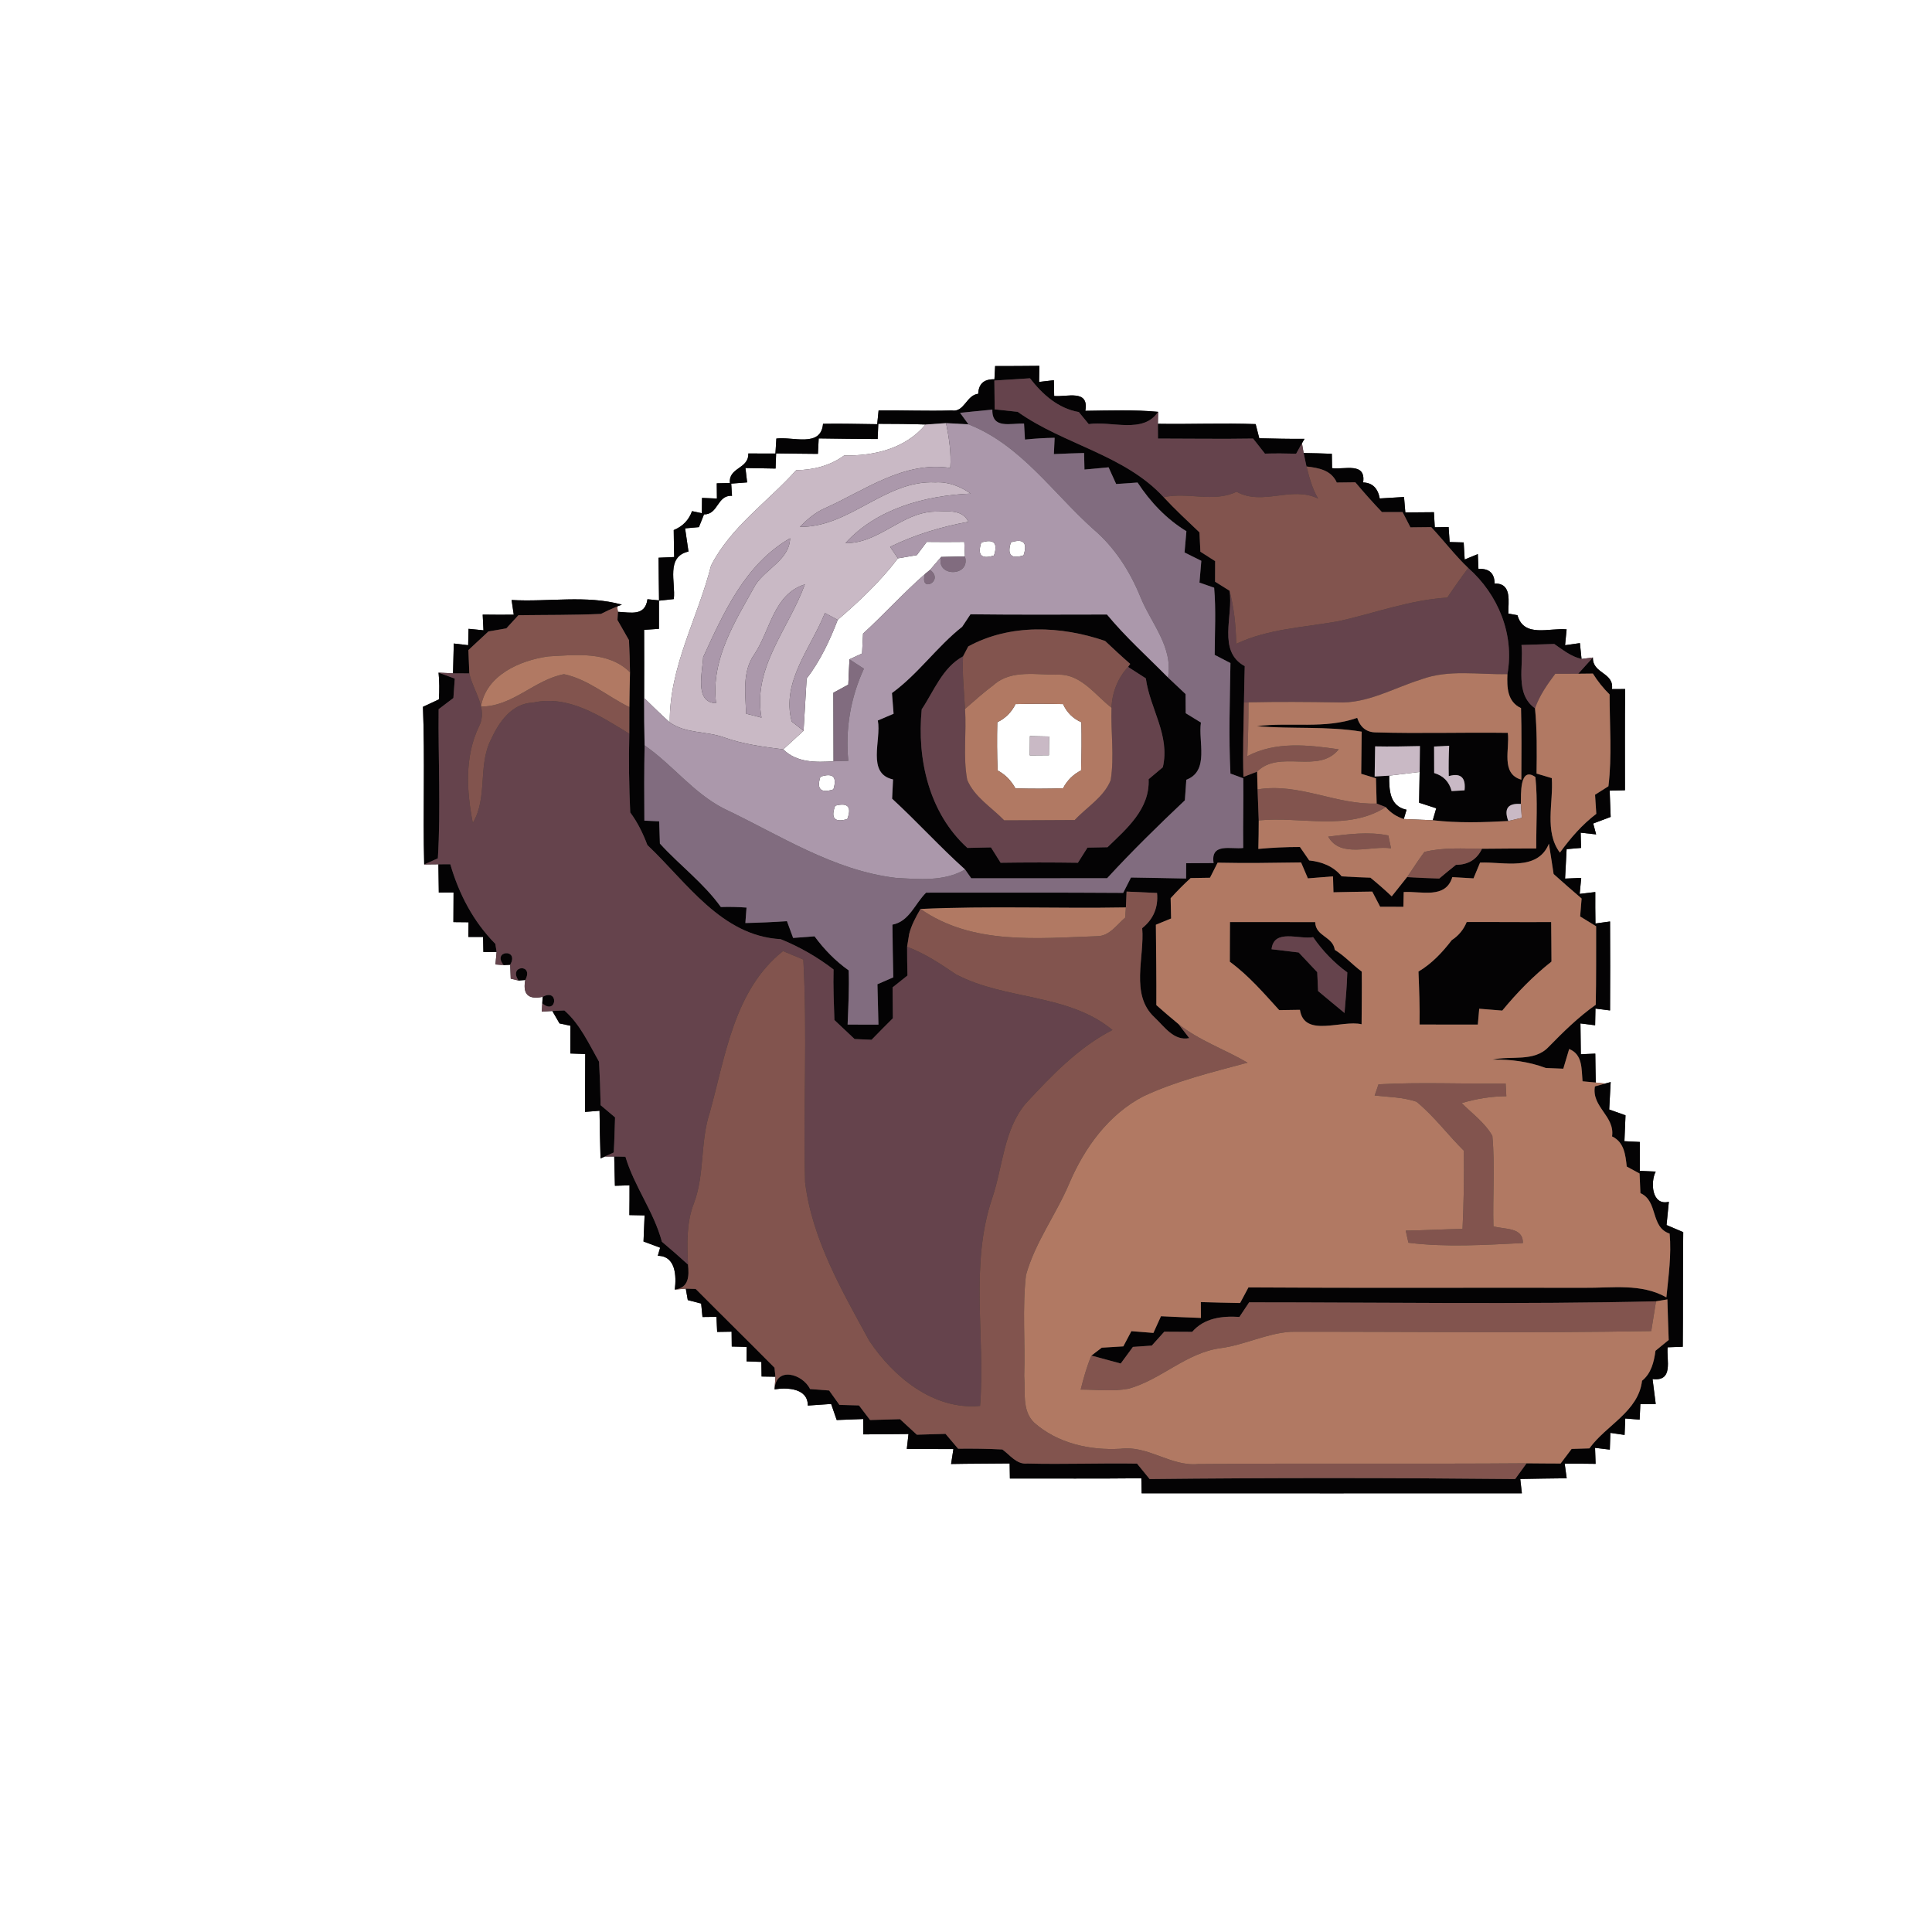 <?xml version="1.0" encoding="UTF-8" ?>
<!DOCTYPE svg PUBLIC "-//W3C//DTD SVG 1.1//EN" "http://www.w3.org/Graphics/SVG/1.1/DTD/svg11.dtd">
<svg width="250pt" height="250pt" viewBox="0 0 250 250" version="1.1" xmlns="http://www.w3.org/2000/svg">
<rect x="0" y="0" width="250" height="250" fill="#333333" stroke="none"/>
<g id="#ffffffff">
<path fill="#ffffff" opacity="1.00" d=" M 0.00 0.00 L 250.00 0.00 L 250.00 250.00 L 0.00 250.00 L 0.00 0.00 M 128.77 47.37 C 128.75 47.79 128.70 48.65 128.68 49.08 C 127.33 49.04 126.63 49.67 126.58 50.96 C 125.05 51.11 124.79 53.40 123.15 53.11 C 120.00 53.21 116.84 53.07 113.69 53.11 C 113.64 53.55 113.55 54.45 113.51 54.89 C 111.17 54.87 108.83 54.79 106.50 54.84 C 106.24 57.97 102.55 56.46 100.46 56.75 C 100.43 57.24 100.37 58.20 100.34 58.69 C 99.17 58.68 98.00 58.68 96.83 58.68 C 96.91 60.70 94.25 60.45 94.45 62.50 C 94.03 62.51 93.18 62.53 92.75 62.54 C 92.76 63.03 92.76 64.01 92.77 64.51 C 92.28 64.49 91.32 64.45 90.84 64.43 C 90.83 64.92 90.83 65.92 90.82 66.41 L 89.55 66.14 C 89.14 67.29 88.35 68.11 87.18 68.59 C 87.19 69.75 87.21 70.92 87.24 72.08 C 86.73 72.10 85.72 72.14 85.22 72.17 C 85.24 74.01 85.25 75.85 85.28 77.69 C 84.91 77.66 84.16 77.58 83.78 77.54 C 83.48 79.78 81.59 79.24 79.96 79.17 L 79.85 78.48 L 80.47 78.24 C 75.84 76.96 70.95 77.92 66.20 77.64 C 66.27 78.12 66.41 79.07 66.48 79.54 C 65.14 79.55 63.80 79.55 62.46 79.53 C 62.49 80.04 62.54 81.05 62.56 81.56 C 62.08 81.51 61.11 81.42 60.63 81.37 C 60.62 81.90 60.59 82.96 60.58 83.49 C 60.11 83.44 59.18 83.33 58.72 83.27 C 58.69 84.56 58.65 85.84 58.62 87.13 L 56.75 87.04 C 56.86 88.19 56.87 89.34 56.79 90.50 C 56.27 90.74 55.24 91.22 54.73 91.46 C 55.00 98.26 54.72 105.06 54.89 111.86 C 55.35 111.85 56.27 111.84 56.73 111.84 C 56.75 113.06 56.76 114.28 56.78 115.50 C 57.26 115.50 58.21 115.50 58.69 115.49 C 58.69 116.76 58.68 118.04 58.67 119.32 C 59.16 119.32 60.14 119.33 60.63 119.34 C 60.62 119.82 60.61 120.77 60.61 121.24 C 61.08 121.24 62.03 121.24 62.51 121.24 C 62.52 121.73 62.54 122.70 62.55 123.19 L 64.26 123.18 C 64.22 123.59 64.15 124.40 64.11 124.80 L 65.17 124.88 L 66.02 124.84 C 66.04 125.29 66.07 126.19 66.09 126.64 L 67.10 126.88 L 67.97 126.81 C 67.62 128.66 68.37 129.38 70.22 128.99 L 70.17 129.83 L 70.11 130.91 C 70.45 130.89 71.13 130.84 71.47 130.82 C 71.70 131.22 72.16 132.02 72.40 132.43 L 73.81 132.73 C 73.81 133.92 73.80 135.12 73.80 136.32 C 74.28 136.34 75.25 136.37 75.73 136.39 C 75.73 138.88 75.72 141.38 75.70 143.88 C 76.17 143.84 77.11 143.77 77.58 143.73 C 77.60 145.79 77.65 147.84 77.71 149.90 L 78.27 149.65 L 79.48 149.65 C 79.51 150.91 79.54 152.18 79.57 153.44 C 80.04 153.43 80.99 153.39 81.46 153.38 C 81.46 154.66 81.46 155.94 81.44 157.23 C 81.93 157.24 82.92 157.26 83.41 157.27 C 83.38 158.11 83.31 159.80 83.27 160.65 C 83.81 160.85 84.89 161.25 85.42 161.45 L 85.12 162.50 C 87.47 162.52 87.53 165.15 87.32 166.87 C 87.67 166.84 88.38 166.78 88.74 166.75 L 89.00 168.23 C 89.43 168.34 90.30 168.56 90.73 168.68 C 90.77 169.11 90.86 169.99 90.90 170.42 C 91.35 170.42 92.26 170.41 92.71 170.40 C 92.73 170.89 92.78 171.86 92.80 172.35 C 93.27 172.34 94.20 172.33 94.67 172.32 C 94.67 172.80 94.68 173.76 94.69 174.24 C 95.17 174.25 96.14 174.27 96.62 174.29 C 96.62 174.75 96.60 175.69 96.60 176.16 C 97.08 176.17 98.04 176.21 98.52 176.23 C 98.53 176.70 98.54 177.65 98.55 178.12 L 100.34 178.15 C 100.31 178.56 100.26 179.37 100.23 179.78 C 101.88 179.52 104.55 179.63 104.53 181.88 C 105.28 181.83 106.79 181.72 107.55 181.67 C 107.73 182.19 108.09 183.23 108.27 183.75 C 109.13 183.72 110.84 183.65 111.70 183.62 C 111.71 184.12 111.71 185.11 111.71 185.61 C 113.66 185.59 115.61 185.57 117.56 185.56 C 117.51 186.04 117.39 187.01 117.34 187.49 C 119.35 187.50 121.36 187.50 123.37 187.51 C 123.30 188.00 123.15 188.96 123.07 189.44 C 125.60 189.39 128.12 189.40 130.65 189.37 C 130.66 189.86 130.67 190.83 130.68 191.32 C 136.35 191.31 142.02 191.35 147.69 191.29 C 147.70 191.77 147.72 192.75 147.73 193.23 C 164.13 193.23 180.53 193.25 196.93 193.23 L 196.72 191.38 C 198.72 191.34 200.73 191.31 202.73 191.29 C 202.67 190.82 202.53 189.87 202.47 189.40 C 203.80 189.39 205.13 189.40 206.47 189.42 C 206.45 188.90 206.42 187.87 206.40 187.35 C 206.88 187.41 207.84 187.53 208.31 187.58 C 208.33 187.04 208.36 185.96 208.38 185.41 C 208.84 185.48 209.76 185.61 210.22 185.68 C 210.24 185.15 210.29 184.09 210.31 183.55 C 210.78 183.59 211.70 183.66 212.17 183.70 C 212.19 183.20 212.24 182.20 212.26 181.70 C 212.76 181.69 213.75 181.68 214.25 181.68 C 214.15 180.87 213.94 179.26 213.84 178.45 C 216.59 178.78 215.63 176.01 215.79 174.34 C 216.28 174.32 217.26 174.29 217.75 174.27 C 217.80 169.33 217.74 164.38 217.81 159.44 C 217.27 159.21 216.19 158.75 215.65 158.52 C 215.73 157.77 215.87 156.26 215.95 155.51 C 213.71 156.07 213.55 152.93 214.25 151.60 C 213.73 151.58 212.70 151.54 212.19 151.51 C 212.18 150.26 212.18 149.02 212.19 147.77 C 211.69 147.75 210.70 147.70 210.20 147.67 C 210.24 146.84 210.31 145.16 210.34 144.32 C 209.81 144.13 208.76 143.76 208.23 143.57 C 208.28 142.68 208.37 140.91 208.42 140.02 L 207.70 140.21 L 206.49 140.08 C 206.47 138.83 206.44 137.59 206.43 136.34 C 205.96 136.36 205.02 136.40 204.56 136.42 C 204.54 135.42 204.52 133.43 204.51 132.43 C 204.98 132.49 205.94 132.61 206.41 132.67 C 206.42 132.13 206.44 131.05 206.45 130.51 C 206.93 130.57 207.87 130.69 208.34 130.75 C 208.36 126.91 208.36 123.08 208.34 119.24 C 207.87 119.31 206.93 119.43 206.45 119.50 C 206.43 118.14 206.42 116.79 206.43 115.43 C 205.93 115.49 204.92 115.61 204.41 115.67 C 204.46 115.15 204.56 114.12 204.61 113.60 C 204.09 113.62 203.04 113.67 202.52 113.69 C 202.57 112.74 202.67 110.83 202.72 109.88 C 203.19 109.84 204.12 109.76 204.59 109.72 C 204.58 109.23 204.55 108.24 204.54 107.75 C 205.04 107.81 206.04 107.92 206.54 107.97 L 206.16 106.56 C 206.72 106.34 207.86 105.92 208.42 105.71 C 208.39 104.86 208.33 103.16 208.29 102.31 C 208.79 102.30 209.77 102.27 210.27 102.26 C 210.27 97.89 210.25 93.52 210.29 89.16 C 209.87 89.16 209.02 89.16 208.59 89.17 C 208.87 86.98 206.06 87.21 206.12 85.08 L 204.65 85.27 C 204.60 84.76 204.49 83.73 204.44 83.22 C 203.96 83.29 203.00 83.43 202.52 83.49 C 202.57 82.98 202.67 81.95 202.72 81.44 C 200.51 81.21 197.19 82.57 196.36 79.61 L 195.18 79.40 C 195.14 77.94 195.72 75.45 193.40 75.51 C 193.39 74.17 192.69 73.54 191.31 73.62 C 191.29 73.14 191.25 72.18 191.23 71.70 L 189.53 72.40 C 189.50 71.85 189.43 70.74 189.40 70.19 C 188.94 70.17 188.03 70.15 187.58 70.14 C 187.55 69.65 187.48 68.68 187.45 68.20 C 187.00 68.21 186.11 68.22 185.66 68.23 C 185.63 67.74 185.58 66.77 185.55 66.28 C 184.31 66.29 183.08 66.30 181.85 66.31 C 181.81 65.81 181.72 64.81 181.68 64.31 C 180.90 64.36 179.32 64.45 178.54 64.50 C 178.29 63.16 177.58 62.47 176.39 62.43 C 176.77 59.76 173.99 60.79 172.37 60.58 C 172.37 60.11 172.35 59.18 172.34 58.72 C 171.12 58.67 169.91 58.64 168.69 58.62 L 168.47 57.36 L 168.80 56.79 C 166.84 56.80 164.89 56.76 162.95 56.71 C 162.83 56.25 162.59 55.34 162.48 54.88 C 158.26 54.72 154.05 54.91 149.83 54.84 C 149.84 54.45 149.85 53.68 149.86 53.29 C 146.72 53.00 143.58 53.12 140.44 53.16 C 140.96 50.32 138.03 51.40 136.41 51.24 C 136.40 50.73 136.38 49.71 136.37 49.20 C 135.89 49.25 134.93 49.37 134.46 49.42 C 134.46 48.90 134.48 47.86 134.49 47.34 C 132.58 47.36 130.68 47.37 128.77 47.37 Z" />
<path fill="#ffffff" opacity="1.00" d=" M 113.65 54.84 C 115.69 54.84 117.73 54.86 119.77 54.93 C 117.15 58.06 113.15 59.00 109.23 58.94 C 107.41 60.27 105.26 60.81 103.03 60.84 C 99.35 64.94 94.54 68.19 92.01 73.19 C 90.29 79.99 86.59 86.31 86.67 93.48 C 85.53 92.46 84.44 91.38 83.35 90.32 C 83.37 87.38 83.35 84.44 83.35 81.50 C 83.83 81.47 84.79 81.40 85.27 81.37 C 85.27 80.16 85.27 78.95 85.27 77.73 C 85.75 77.68 86.71 77.58 87.19 77.52 C 87.45 75.36 86.12 72.04 89.09 71.37 C 88.98 70.62 88.76 69.12 88.65 68.37 L 90.44 68.21 C 90.60 67.80 90.93 66.98 91.10 66.56 C 92.97 66.59 92.77 64.04 94.72 64.16 C 94.70 63.77 94.65 62.98 94.62 62.58 C 95.14 62.54 96.17 62.46 96.68 62.42 C 96.63 61.96 96.52 61.02 96.46 60.56 C 97.76 60.58 99.06 60.60 100.36 60.63 C 100.38 60.14 100.41 59.16 100.43 58.67 C 102.23 58.70 104.04 58.71 105.84 58.73 C 105.87 58.23 105.92 57.23 105.94 56.73 C 108.49 56.76 111.03 56.81 113.57 56.81 C 113.59 56.32 113.63 55.33 113.65 54.84 Z" />
<path fill="#ffffff" opacity="1.00" d=" M 118.64 71.83 C 118.96 71.40 119.60 70.54 119.92 70.12 C 121.54 70.14 123.16 70.14 124.78 70.12 C 124.80 70.59 124.84 71.53 124.86 72.00 C 124.09 72.02 122.55 72.05 121.78 72.07 C 121.42 72.49 120.71 73.32 120.35 73.74 L 119.69 74.28 C 116.91 76.72 114.42 79.48 111.68 81.99 C 111.65 82.63 111.58 83.92 111.55 84.56 C 111.14 84.75 110.33 85.12 109.92 85.31 C 109.88 86.13 109.81 87.77 109.77 88.59 C 109.29 88.85 108.32 89.38 107.84 89.64 C 107.85 92.60 107.86 95.56 107.86 98.51 C 105.57 98.65 103.12 98.71 101.35 96.97 C 102.22 96.17 103.10 95.36 103.98 94.56 C 104.12 92.31 104.24 90.06 104.38 87.81 C 106.14 85.51 107.37 82.90 108.40 80.21 C 111.22 77.78 113.94 75.22 116.19 72.25 C 116.80 72.14 118.02 71.93 118.64 71.83 Z" />
<path fill="#ffffff" opacity="1.00" d=" M 126.98 70.20 C 128.61 69.70 129.16 70.26 128.62 71.88 C 126.99 72.40 126.44 71.84 126.98 70.20 Z" />
<path fill="#ffffff" opacity="1.00" d=" M 130.81 70.18 C 132.44 69.66 132.99 70.22 132.45 71.86 C 130.84 72.37 130.29 71.81 130.81 70.18 Z" />
<path fill="#ffffff" opacity="1.00" d=" M 131.41 91.11 C 133.46 91.06 135.51 91.06 137.56 91.11 C 138.05 92.19 138.84 92.98 139.93 93.46 C 139.97 95.53 139.96 97.61 139.89 99.69 C 138.87 100.21 138.09 100.98 137.56 102.00 C 135.51 102.07 133.45 102.07 131.39 102.01 C 130.85 101.01 130.09 100.23 129.09 99.69 C 129.01 97.61 129.00 95.54 129.05 93.46 C 130.10 92.95 130.89 92.17 131.41 91.11 M 133.27 95.25 C 133.27 95.88 133.26 97.13 133.25 97.75 C 133.87 97.75 135.11 97.74 135.73 97.73 C 135.74 97.12 135.74 95.90 135.75 95.30 C 135.13 95.29 133.89 95.26 133.27 95.25 Z" />
<path fill="#ffffff" opacity="1.00" d=" M 106.16 100.51 C 107.79 99.97 108.35 100.52 107.84 102.15 C 106.20 102.67 105.64 102.12 106.16 100.51 Z" />
<path fill="#ffffff" opacity="1.00" d=" M 179.76 100.37 C 180.74 100.25 182.72 100.01 183.70 99.89 C 183.68 101.22 183.65 102.55 183.63 103.87 C 184.18 104.05 185.29 104.41 185.85 104.59 C 185.73 104.98 185.51 105.75 185.40 106.14 C 184.15 106.08 182.90 106.03 181.65 105.98 C 181.74 105.68 181.92 105.08 182.01 104.78 C 179.79 104.32 179.75 102.19 179.76 100.37 Z" />
<path fill="#ffffff" opacity="1.00" d=" M 108.07 104.26 C 109.71 103.82 110.24 104.39 109.64 105.99 C 108.00 106.46 107.47 105.89 108.07 104.26 Z" />
</g>
<g id="#040304ff">
<path fill="#040304" opacity="1.00" d=" M 128.77 47.37 C 130.68 47.37 132.58 47.36 134.49 47.34 C 134.48 47.86 134.46 48.90 134.46 49.42 C 134.93 49.37 135.89 49.25 136.37 49.20 C 136.38 49.71 136.40 50.73 136.41 51.24 C 138.03 51.40 140.96 50.32 140.44 53.16 C 143.58 53.12 146.72 53.00 149.86 53.29 C 147.94 56.20 143.79 54.43 140.88 54.88 C 140.56 54.49 139.92 53.71 139.60 53.32 C 136.93 52.86 134.89 51.03 133.28 48.95 C 131.74 49.05 130.21 49.14 128.67 49.24 C 128.68 50.18 128.70 52.04 128.71 52.97 C 129.45 53.05 130.94 53.21 131.69 53.29 C 137.65 57.53 145.52 58.84 150.58 64.34 C 152.05 65.92 153.64 67.40 155.21 68.89 C 155.24 69.51 155.30 70.76 155.33 71.39 C 155.81 71.69 156.76 72.30 157.24 72.61 C 157.24 73.27 157.23 74.60 157.23 75.27 C 157.70 75.56 158.63 76.15 159.10 76.44 C 159.63 79.67 157.48 84.26 161.07 86.20 C 161.03 87.76 160.99 89.32 160.97 90.89 C 160.91 94.10 160.80 97.31 160.90 100.53 C 161.34 100.36 162.23 100.02 162.67 99.85 C 162.68 100.42 162.72 101.58 162.73 102.15 C 162.79 103.49 162.84 104.83 162.88 106.16 C 162.88 107.39 162.86 108.62 162.83 109.85 C 164.62 109.68 166.41 109.60 168.21 109.60 C 168.51 110.04 169.11 110.90 169.41 111.34 C 171.04 111.51 172.55 112.09 173.61 113.40 C 174.84 113.48 176.09 113.53 177.33 113.57 C 178.28 114.34 179.20 115.15 180.09 115.99 C 180.76 115.16 181.41 114.33 182.07 113.50 C 183.45 113.58 184.85 113.64 186.24 113.68 C 186.95 113.08 187.67 112.49 188.40 111.91 C 190.00 111.90 191.12 111.20 191.77 109.83 C 194.11 109.82 196.45 109.78 198.79 109.79 C 198.77 106.71 199.00 103.62 198.68 100.55 C 196.60 99.09 196.83 102.87 196.80 104.03 C 195.12 103.91 194.58 104.64 195.17 106.24 C 191.91 106.42 188.65 106.52 185.40 106.14 C 185.51 105.75 185.73 104.98 185.85 104.59 C 185.29 104.41 184.18 104.05 183.63 103.87 C 183.65 102.55 183.68 101.22 183.70 99.89 C 183.71 99.05 183.73 97.37 183.74 96.54 C 181.81 96.59 179.87 96.62 177.94 96.58 C 177.93 97.56 177.90 99.51 177.88 100.48 C 178.35 100.46 179.29 100.40 179.76 100.37 C 179.75 102.19 179.79 104.32 182.01 104.78 C 181.92 105.08 181.74 105.68 181.65 105.98 C 180.73 105.69 179.95 105.18 179.31 104.44 C 179.02 104.32 178.43 104.09 178.14 103.98 C 178.11 103.16 178.07 101.53 178.05 100.71 C 177.57 100.56 176.62 100.27 176.14 100.13 C 176.16 98.31 176.18 96.50 176.20 94.68 C 171.70 93.93 167.15 94.37 162.63 93.96 C 166.96 93.42 171.43 94.37 175.62 92.89 C 176.03 94.13 176.83 94.76 178.02 94.77 C 183.72 94.94 189.41 94.75 195.11 94.83 C 195.39 96.87 194.14 100.11 196.86 100.89 C 196.87 97.80 196.91 94.71 196.82 91.63 C 195.03 90.80 194.99 88.93 195.06 87.23 C 195.99 82.08 193.85 76.91 189.99 73.50 C 188.27 71.85 186.82 69.95 185.20 68.21 C 184.52 68.22 183.18 68.23 182.51 68.24 C 182.25 67.75 181.75 66.75 181.49 66.26 C 180.82 66.26 179.49 66.26 178.82 66.26 C 177.63 65.01 176.49 63.73 175.38 62.41 C 174.78 62.42 173.58 62.43 172.98 62.44 C 172.25 60.82 170.64 60.55 169.06 60.36 C 168.97 59.93 168.78 59.05 168.69 58.62 C 169.91 58.64 171.12 58.67 172.34 58.72 C 172.35 59.18 172.37 60.11 172.37 60.58 C 173.99 60.79 176.77 59.76 176.39 62.43 C 177.58 62.47 178.29 63.16 178.54 64.50 C 179.32 64.45 180.90 64.36 181.68 64.31 C 181.72 64.81 181.81 65.81 181.85 66.31 C 183.08 66.30 184.31 66.29 185.55 66.28 C 185.58 66.77 185.63 67.74 185.66 68.23 C 186.11 68.22 187.00 68.21 187.45 68.20 C 187.48 68.68 187.55 69.65 187.58 70.14 C 188.03 70.15 188.94 70.17 189.40 70.19 C 189.43 70.74 189.50 71.85 189.53 72.40 L 191.23 71.70 C 191.25 72.18 191.29 73.14 191.31 73.62 C 192.69 73.54 193.39 74.17 193.40 75.51 C 195.72 75.45 195.14 77.94 195.18 79.40 L 196.36 79.61 C 197.19 82.57 200.51 81.21 202.72 81.44 C 202.67 81.95 202.57 82.98 202.52 83.49 C 203.00 83.43 203.96 83.29 204.44 83.22 C 204.49 83.73 204.60 84.76 204.65 85.27 C 203.31 84.97 202.22 84.09 201.12 83.33 C 199.70 83.37 198.29 83.41 196.88 83.46 C 197.19 86.21 195.98 89.75 198.63 91.66 C 198.90 94.46 198.87 97.28 198.83 100.10 C 199.32 100.25 200.31 100.54 200.80 100.69 C 201.03 103.85 199.80 107.60 201.85 110.33 C 203.21 108.46 204.71 106.72 206.56 105.31 C 206.52 104.69 206.44 103.46 206.40 102.84 C 206.83 102.57 207.70 102.02 208.13 101.74 C 208.61 97.81 208.28 93.82 208.28 89.86 C 207.45 89.04 206.73 88.14 206.12 87.16 C 205.64 87.17 204.69 87.17 204.22 87.18 C 204.70 86.65 205.65 85.60 206.12 85.08 C 206.06 87.21 208.87 86.98 208.59 89.17 C 209.02 89.16 209.87 89.16 210.29 89.16 C 210.25 93.52 210.27 97.89 210.27 102.26 C 209.77 102.27 208.79 102.30 208.29 102.31 C 208.33 103.16 208.39 104.86 208.42 105.71 C 207.86 105.92 206.72 106.34 206.16 106.56 L 206.54 107.97 C 206.04 107.92 205.04 107.81 204.54 107.75 C 204.55 108.24 204.58 109.23 204.59 109.72 C 204.12 109.76 203.19 109.84 202.72 109.88 C 202.67 110.83 202.57 112.74 202.52 113.69 C 203.04 113.67 204.09 113.62 204.61 113.60 C 204.56 114.12 204.46 115.15 204.41 115.67 C 204.92 115.61 205.93 115.49 206.43 115.43 C 206.42 116.79 206.43 118.14 206.45 119.50 C 206.93 119.43 207.87 119.31 208.34 119.24 C 208.36 123.08 208.36 126.91 208.34 130.75 C 207.87 130.69 206.93 130.57 206.45 130.51 C 206.44 131.05 206.42 132.13 206.41 132.67 C 205.94 132.61 204.98 132.49 204.51 132.43 C 204.52 133.43 204.54 135.42 204.56 136.42 C 205.02 136.40 205.96 136.36 206.43 136.34 C 206.44 137.59 206.47 138.83 206.49 140.08 C 206.06 140.04 205.21 139.96 204.78 139.92 C 204.63 138.33 204.82 136.46 203.05 135.74 C 202.86 136.37 202.48 137.65 202.29 138.29 C 201.72 138.27 200.60 138.22 200.03 138.20 C 197.82 137.37 195.49 137.07 193.15 137.11 C 195.53 136.58 198.51 137.45 200.37 135.49 C 202.29 133.53 204.24 131.60 206.49 130.02 C 206.56 126.63 206.53 123.24 206.54 119.86 C 206.02 119.54 204.99 118.91 204.47 118.59 C 204.52 118.01 204.61 116.85 204.66 116.27 C 203.44 115.23 202.24 114.17 201.04 113.10 C 200.89 112.12 200.58 110.15 200.43 109.17 C 198.95 112.82 194.52 111.48 191.52 111.62 C 191.31 112.13 190.88 113.15 190.67 113.66 C 189.98 113.62 188.62 113.54 187.93 113.50 C 187.06 116.38 183.87 115.29 181.64 115.43 C 181.63 115.90 181.61 116.86 181.60 117.34 C 180.59 117.33 179.59 117.33 178.59 117.33 C 178.33 116.84 177.83 115.86 177.57 115.37 C 175.90 115.39 174.23 115.42 172.55 115.46 C 172.54 114.95 172.51 113.92 172.49 113.40 C 171.68 113.47 170.05 113.59 169.24 113.66 C 169.02 113.14 168.58 112.12 168.36 111.60 C 164.76 111.65 161.16 111.71 157.56 111.63 C 157.31 112.12 156.82 113.10 156.57 113.58 C 155.95 113.59 154.70 113.61 154.07 113.62 C 153.16 114.45 152.30 115.32 151.48 116.23 C 151.49 116.89 151.52 118.19 151.54 118.85 C 151.05 119.05 150.07 119.46 149.57 119.66 C 149.60 123.13 149.65 126.59 149.63 130.06 C 150.56 130.89 151.51 131.70 152.48 132.50 C 152.83 132.96 153.54 133.87 153.89 134.33 C 151.89 134.74 150.66 132.83 149.40 131.65 C 146.20 128.70 148.13 123.88 147.80 120.10 C 149.25 118.95 149.90 117.40 149.72 115.55 C 148.74 115.50 146.76 115.41 145.78 115.37 L 145.69 117.42 C 136.83 117.58 127.97 117.21 119.11 117.62 C 118.52 118.64 117.95 119.68 117.65 120.84 C 117.58 121.26 117.45 122.09 117.38 122.51 C 117.38 123.75 117.39 124.99 117.43 126.23 C 116.95 126.62 115.98 127.39 115.50 127.77 C 115.52 129.10 115.53 130.43 115.54 131.76 C 114.61 132.68 113.69 133.61 112.78 134.55 C 112.23 134.52 111.13 134.47 110.58 134.45 C 109.70 133.63 108.83 132.81 107.97 131.99 C 107.90 129.81 107.80 127.63 107.86 125.45 C 105.77 123.84 103.47 122.52 101.02 121.53 C 93.33 121.11 88.86 114.15 83.77 109.35 C 83.21 107.86 82.51 106.42 81.55 105.13 C 81.39 101.74 81.35 98.33 81.43 94.94 C 81.44 93.79 81.44 92.65 81.44 91.50 C 81.46 90.00 81.48 88.49 81.52 86.99 C 81.50 85.60 81.46 84.22 81.39 82.84 C 81.02 82.19 80.27 80.88 79.90 80.23 C 79.92 79.97 79.94 79.44 79.96 79.17 C 81.59 79.24 83.48 79.78 83.78 77.54 C 84.16 77.58 84.91 77.66 85.28 77.69 C 85.25 75.85 85.24 74.01 85.22 72.17 C 85.72 72.14 86.73 72.10 87.24 72.08 C 87.21 70.92 87.19 69.75 87.18 68.59 C 88.35 68.11 89.14 67.29 89.55 66.14 L 90.82 66.41 C 90.83 65.92 90.83 64.92 90.84 64.43 C 91.32 64.45 92.28 64.49 92.77 64.51 C 92.76 64.01 92.76 63.03 92.75 62.54 C 93.18 62.53 94.03 62.51 94.45 62.50 C 94.25 60.45 96.91 60.70 96.83 58.68 C 98.00 58.68 99.17 58.68 100.34 58.69 C 100.37 58.20 100.43 57.24 100.46 56.75 C 102.55 56.46 106.24 57.97 106.50 54.84 C 108.83 54.79 111.17 54.87 113.51 54.89 C 113.55 54.45 113.64 53.55 113.69 53.11 C 116.84 53.07 120.00 53.21 123.15 53.11 C 124.79 53.40 125.05 51.11 126.58 50.96 C 126.63 49.67 127.33 49.04 128.68 49.08 C 128.70 48.65 128.75 47.79 128.77 47.37 M 124.23 53.42 L 125.32 54.91 C 124.60 54.87 123.15 54.79 122.42 54.75 C 121.76 54.79 120.43 54.88 119.77 54.93 C 117.73 54.86 115.69 54.84 113.65 54.84 C 113.63 55.33 113.59 56.32 113.57 56.81 C 111.03 56.81 108.49 56.76 105.94 56.73 C 105.92 57.23 105.87 58.23 105.84 58.73 C 104.04 58.71 102.23 58.70 100.43 58.67 C 100.41 59.16 100.38 60.14 100.36 60.63 C 99.06 60.60 97.76 60.58 96.46 60.56 C 96.52 61.02 96.63 61.96 96.68 62.42 C 96.17 62.46 95.14 62.54 94.62 62.58 C 94.65 62.98 94.70 63.77 94.72 64.16 C 92.77 64.04 92.97 66.59 91.10 66.56 C 90.93 66.98 90.60 67.80 90.44 68.21 L 88.65 68.37 C 88.76 69.12 88.98 70.62 89.09 71.37 C 86.12 72.04 87.45 75.36 87.19 77.52 C 86.71 77.58 85.75 77.68 85.27 77.73 C 85.27 78.95 85.27 80.16 85.27 81.37 C 84.79 81.40 83.83 81.47 83.35 81.50 C 83.35 84.44 83.37 87.38 83.35 90.32 C 83.34 92.36 83.36 94.40 83.41 96.45 C 83.35 99.69 83.35 102.94 83.38 106.19 C 83.86 106.22 84.82 106.26 85.30 106.28 C 85.32 107.00 85.36 108.44 85.39 109.16 C 87.95 111.97 91.06 114.27 93.28 117.37 C 94.39 117.33 95.49 117.36 96.60 117.44 C 96.56 117.94 96.49 118.94 96.45 119.44 C 98.24 119.40 100.04 119.32 101.83 119.20 C 102.03 119.74 102.43 120.83 102.63 121.37 C 103.32 121.32 104.71 121.21 105.40 121.16 C 106.66 122.87 108.09 124.34 109.82 125.57 C 109.90 127.91 109.77 130.25 109.68 132.58 C 110.68 132.58 112.68 132.59 113.67 132.59 C 113.63 130.84 113.59 129.10 113.54 127.36 C 114.05 127.14 115.08 126.69 115.59 126.47 C 115.55 124.20 115.49 121.93 115.48 119.65 C 117.67 119.24 118.40 116.91 119.84 115.51 C 128.34 115.52 136.84 115.48 145.34 115.54 C 145.59 115.05 146.09 114.05 146.35 113.55 C 148.72 113.58 151.10 113.64 153.48 113.68 C 153.49 113.18 153.49 112.19 153.49 111.70 C 154.67 111.69 155.85 111.69 157.04 111.68 C 156.62 109.01 159.30 109.92 160.87 109.73 C 160.83 106.72 160.92 103.71 160.88 100.71 C 160.46 100.56 159.63 100.25 159.22 100.10 C 158.98 95.34 159.15 90.56 159.22 85.80 C 158.71 85.53 157.69 85.00 157.18 84.74 C 157.19 81.84 157.36 78.94 157.11 76.05 C 156.64 75.89 155.69 75.55 155.21 75.39 C 155.27 74.68 155.39 73.27 155.45 72.57 C 154.91 72.30 153.82 71.76 153.28 71.49 C 153.34 70.80 153.46 69.43 153.52 68.74 C 150.94 67.17 148.84 64.94 147.20 62.44 C 146.50 62.49 145.12 62.58 144.43 62.63 C 144.19 62.09 143.70 61.01 143.45 60.47 C 142.67 60.54 141.11 60.68 140.33 60.76 C 140.32 60.22 140.29 59.15 140.28 58.62 C 138.98 58.65 137.67 58.70 136.37 58.76 C 136.40 58.23 136.45 57.18 136.47 56.65 C 135.19 56.67 133.90 56.75 132.63 56.88 C 132.60 56.36 132.54 55.32 132.51 54.81 C 130.81 54.74 128.34 55.58 128.41 53.00 C 127.37 53.11 125.28 53.32 124.23 53.42 M 185.57 96.60 C 185.58 97.74 185.58 98.89 185.58 100.03 C 186.77 100.38 187.52 101.15 187.84 102.37 C 188.26 102.34 189.09 102.29 189.51 102.27 C 189.68 100.82 189.18 99.93 187.47 100.43 C 187.44 99.12 187.46 97.81 187.52 96.50 C 187.04 96.52 186.06 96.58 185.57 96.60 Z" />
<path fill="#040304" opacity="1.00" d=" M 149.83 54.84 C 154.05 54.91 158.26 54.72 162.48 54.88 C 162.59 55.34 162.83 56.25 162.95 56.71 C 164.89 56.76 166.84 56.80 168.80 56.79 L 168.47 57.36 C 168.28 57.70 167.91 58.37 167.72 58.71 C 166.37 58.67 165.03 58.66 163.68 58.70 C 163.30 58.21 162.54 57.24 162.15 56.75 C 158.05 56.82 153.94 56.75 149.84 56.75 C 149.84 56.27 149.83 55.32 149.83 54.84 Z" />
<path fill="#040304" opacity="1.00" d=" M 66.20 77.64 C 70.95 77.92 75.84 76.96 80.47 78.24 L 79.85 78.48 C 79.14 78.77 78.44 79.09 77.76 79.44 C 74.20 79.60 70.64 79.56 67.08 79.61 C 66.69 80.04 65.91 80.89 65.52 81.31 C 64.94 81.41 63.78 81.61 63.20 81.71 C 62.34 82.52 61.47 83.32 60.61 84.12 C 60.64 84.87 60.70 86.38 60.73 87.14 C 60.20 87.13 59.14 87.13 58.62 87.13 C 58.65 85.84 58.69 84.56 58.72 83.27 C 59.18 83.33 60.11 83.44 60.58 83.49 C 60.59 82.96 60.62 81.90 60.63 81.37 C 61.11 81.42 62.08 81.51 62.56 81.56 C 62.54 81.05 62.49 80.04 62.46 79.53 C 63.80 79.55 65.14 79.55 66.48 79.54 C 66.41 79.07 66.27 78.12 66.20 77.64 Z" />
<path fill="#040304" opacity="1.00" d=" M 124.51 81.10 C 124.78 80.70 125.32 79.89 125.58 79.49 C 131.47 79.56 137.35 79.53 143.24 79.52 C 145.65 82.44 148.48 84.97 151.13 87.66 C 151.89 88.38 152.65 89.09 153.41 89.81 C 153.42 90.43 153.42 91.67 153.43 92.29 C 153.92 92.59 154.91 93.19 155.40 93.50 C 155.03 95.95 156.53 99.76 153.51 100.90 C 153.44 101.79 153.38 102.67 153.32 103.56 C 149.87 106.82 146.48 110.14 143.26 113.64 C 137.40 113.64 131.54 113.65 125.68 113.65 C 125.48 113.36 125.08 112.79 124.88 112.51 C 121.62 109.59 118.67 106.32 115.44 103.35 C 115.47 102.73 115.53 101.48 115.56 100.86 C 112.09 100.10 114.08 95.73 113.59 93.23 C 114.10 93.01 115.12 92.58 115.63 92.36 C 115.58 91.69 115.48 90.35 115.42 89.68 C 118.81 87.22 121.23 83.69 124.51 81.10 M 125.29 83.65 C 125.13 83.97 124.79 84.61 124.62 84.93 C 121.96 86.38 120.87 89.39 119.27 91.79 C 118.64 98.26 120.22 105.22 125.18 109.72 C 125.94 109.70 127.47 109.67 128.23 109.65 C 128.54 110.15 129.17 111.14 129.48 111.64 C 132.81 111.59 136.15 111.59 139.48 111.64 C 139.79 111.15 140.41 110.17 140.72 109.68 C 141.37 109.67 142.66 109.64 143.31 109.63 C 145.81 107.22 148.81 104.67 148.63 100.83 C 149.09 100.44 150.01 99.67 150.47 99.28 C 151.43 95.11 148.80 91.72 148.27 87.78 C 147.69 87.41 146.54 86.67 145.97 86.30 L 146.25 85.91 C 145.14 84.95 144.07 83.94 143.00 82.94 C 137.31 80.98 130.71 80.69 125.29 83.65 Z" />
<path fill="#040304" opacity="1.00" d=" M 56.79 90.50 C 56.87 89.34 56.86 88.19 56.75 87.04 C 57.28 87.23 58.32 87.61 58.85 87.81 C 58.80 88.44 58.71 89.69 58.67 90.32 C 58.19 90.68 57.24 91.41 56.76 91.77 C 56.69 98.20 57.05 104.65 56.66 111.07 C 56.22 111.27 55.33 111.66 54.89 111.86 C 54.72 105.06 55.00 98.26 54.73 91.46 C 55.24 91.22 56.27 90.74 56.79 90.50 Z" />
<path fill="#040304" opacity="1.00" d=" M 56.73 111.84 C 57.12 111.84 57.89 111.84 58.27 111.83 C 59.39 115.69 61.25 119.26 64.10 122.14 L 64.26 123.18 L 62.55 123.19 C 62.54 122.70 62.52 121.73 62.51 121.24 C 62.03 121.24 61.08 121.24 60.61 121.24 C 60.61 120.77 60.62 119.82 60.63 119.34 C 60.14 119.33 59.16 119.32 58.67 119.32 C 58.68 118.04 58.69 116.76 58.69 115.49 C 58.21 115.50 57.26 115.50 56.78 115.50 C 56.76 114.28 56.75 113.06 56.73 111.84 Z" />
<path fill="#040304" opacity="1.00" d=" M 159.16 119.31 C 162.84 119.33 166.51 119.30 170.19 119.32 C 170.22 121.18 172.48 121.16 172.72 122.91 C 174.00 123.70 175.01 124.83 176.21 125.73 C 176.24 128.00 176.20 130.27 176.19 132.54 C 173.62 131.93 168.77 134.33 168.21 130.67 C 167.54 130.68 166.20 130.70 165.53 130.71 C 163.51 128.49 161.58 126.24 159.14 124.45 C 159.15 122.74 159.14 121.03 159.16 119.31 M 164.54 122.83 C 165.42 122.94 167.17 123.15 168.05 123.25 C 168.85 124.10 169.65 124.95 170.45 125.80 C 170.48 126.41 170.54 127.63 170.56 128.24 C 171.70 129.19 172.83 130.14 173.98 131.08 C 174.13 129.33 174.29 127.58 174.34 125.83 C 172.61 124.57 171.13 123.02 169.92 121.27 C 168.09 121.60 164.84 120.13 164.54 122.83 Z" />
<path fill="#040304" opacity="1.00" d=" M 189.79 119.31 C 193.43 119.29 197.08 119.34 200.72 119.31 C 200.75 121.02 200.74 122.72 200.76 124.43 C 198.38 126.31 196.32 128.43 194.39 130.77 C 193.64 130.71 192.15 130.59 191.41 130.53 C 191.36 131.04 191.28 132.07 191.23 132.58 C 188.72 132.59 186.21 132.58 183.69 132.57 C 183.73 130.29 183.64 128.00 183.55 125.72 C 185.27 124.70 186.65 123.23 187.86 121.65 C 188.74 121.08 189.39 120.29 189.79 119.31 Z" />
<path fill="#040304" opacity="1.00" d=" M 65.17 124.88 C 63.61 122.98 67.24 122.69 66.02 124.84 L 65.17 124.88 Z" />
<path fill="#040304" opacity="1.00" d=" M 67.10 126.88 C 65.72 124.90 69.14 124.64 67.97 126.81 L 67.10 126.88 Z" />
<path fill="#040304" opacity="1.00" d=" M 69.30 127.46 C 69.59 127.77 69.59 127.77 69.30 127.46 Z" />
<path fill="#040304" opacity="1.00" d=" M 70.22 128.99 C 72.37 127.81 72.05 131.45 70.17 129.83 L 70.22 128.99 Z" />
<path fill="#040304" opacity="1.00" d=" M 71.47 130.82 L 73.03 130.75 C 75.07 132.54 76.20 135.07 77.52 137.39 C 77.62 139.26 77.69 141.13 77.72 143.01 C 78.19 143.41 79.12 144.20 79.59 144.59 C 79.53 146.10 79.51 147.62 79.42 149.13 C 79.13 149.26 78.56 149.52 78.27 149.65 L 77.71 149.90 C 77.65 147.84 77.60 145.79 77.58 143.73 C 77.11 143.77 76.17 143.84 75.70 143.88 C 75.72 141.38 75.73 138.88 75.73 136.39 C 75.25 136.37 74.28 136.34 73.80 136.32 C 73.80 135.12 73.81 133.92 73.81 132.73 L 72.40 132.43 C 72.16 132.02 71.70 131.22 71.47 130.82 Z" />
<path fill="#040304" opacity="1.00" d=" M 207.70 140.21 L 208.42 140.02 C 208.37 140.91 208.28 142.68 208.23 143.57 C 208.76 143.76 209.81 144.13 210.34 144.32 C 210.31 145.16 210.24 146.84 210.20 147.67 C 210.70 147.70 211.69 147.75 212.19 147.77 C 212.18 149.02 212.18 150.26 212.19 151.51 C 212.70 151.54 213.73 151.58 214.25 151.60 C 213.55 152.93 213.71 156.07 215.95 155.51 C 215.87 156.26 215.73 157.77 215.65 158.52 C 216.19 158.75 217.27 159.21 217.81 159.44 C 217.74 164.38 217.80 169.33 217.75 174.27 C 217.26 174.29 216.28 174.32 215.79 174.34 C 215.63 176.01 216.59 178.78 213.84 178.45 C 213.94 179.26 214.15 180.87 214.25 181.68 C 213.75 181.68 212.76 181.69 212.26 181.70 C 212.24 182.20 212.19 183.20 212.17 183.70 C 211.70 183.66 210.78 183.59 210.31 183.55 C 210.29 184.09 210.24 185.15 210.22 185.68 C 209.76 185.61 208.84 185.48 208.38 185.41 C 208.36 185.96 208.33 187.04 208.31 187.58 C 207.84 187.53 206.88 187.41 206.40 187.35 C 206.42 187.87 206.45 188.90 206.47 189.42 C 205.13 189.40 203.80 189.39 202.47 189.40 C 202.53 189.87 202.67 190.82 202.73 191.29 C 200.73 191.31 198.72 191.34 196.72 191.38 L 196.93 193.23 C 180.53 193.25 164.13 193.23 147.73 193.23 C 147.72 192.75 147.70 191.77 147.69 191.29 C 142.02 191.35 136.35 191.31 130.68 191.32 C 130.67 190.83 130.66 189.86 130.65 189.37 C 128.12 189.40 125.60 189.39 123.07 189.44 C 123.15 188.96 123.30 188.00 123.37 187.51 C 121.36 187.50 119.35 187.50 117.34 187.49 C 117.39 187.01 117.51 186.04 117.56 185.56 C 115.61 185.57 113.66 185.59 111.71 185.61 C 111.71 185.11 111.71 184.12 111.70 183.62 C 110.84 183.65 109.13 183.72 108.27 183.75 C 108.09 183.23 107.73 182.19 107.55 181.67 C 106.79 181.72 105.28 181.83 104.53 181.88 C 104.55 179.63 101.88 179.52 100.23 179.78 C 100.38 176.77 103.86 177.76 104.82 179.74 C 105.44 179.79 106.67 179.88 107.29 179.93 C 107.62 180.40 108.28 181.33 108.62 181.79 C 109.25 181.81 110.52 181.84 111.15 181.86 C 111.51 182.33 112.23 183.27 112.59 183.75 C 113.88 183.71 115.17 183.67 116.46 183.64 C 117.19 184.31 117.91 184.98 118.64 185.65 C 119.88 185.61 121.11 185.57 122.35 185.54 C 122.76 186.02 123.57 186.98 123.98 187.46 C 125.88 187.44 127.79 187.46 129.70 187.56 C 130.70 188.27 131.54 189.53 132.94 189.38 C 137.67 189.50 142.40 189.31 147.13 189.39 C 147.54 189.89 148.35 190.89 148.76 191.39 C 164.52 191.22 180.29 191.23 196.06 191.39 C 196.43 190.88 197.17 189.86 197.54 189.35 C 199.00 189.36 200.47 189.38 201.94 189.38 C 202.29 188.91 203.01 187.97 203.37 187.49 C 203.94 187.48 205.09 187.44 205.67 187.42 C 207.84 184.40 212.00 182.68 212.48 178.67 C 213.68 177.70 214.02 176.24 214.22 174.79 C 214.65 174.44 215.50 173.74 215.93 173.39 C 215.86 171.64 215.81 169.89 215.76 168.14 L 214.29 168.39 C 196.75 168.80 179.18 168.52 161.64 168.52 C 161.32 168.99 160.70 169.94 160.38 170.41 C 158.14 170.27 155.83 170.54 154.27 172.34 C 153.07 172.33 151.87 172.33 150.66 172.32 C 150.26 172.77 149.45 173.67 149.04 174.12 C 148.43 174.16 147.21 174.25 146.60 174.29 C 146.20 174.83 145.41 175.90 145.02 176.44 C 144.07 176.18 142.18 175.67 141.23 175.41 C 141.56 175.16 142.23 174.65 142.57 174.39 C 143.26 174.35 144.66 174.26 145.36 174.22 C 145.62 173.72 146.14 172.74 146.40 172.25 C 147.11 172.31 148.53 172.43 149.25 172.48 C 149.49 171.94 149.98 170.86 150.23 170.32 C 151.95 170.41 153.67 170.47 155.40 170.54 C 155.40 170.02 155.39 169.00 155.39 168.49 C 157.08 168.54 158.77 168.58 160.47 168.61 C 160.74 168.11 161.28 167.10 161.55 166.59 C 176.04 166.69 190.53 166.61 205.02 166.64 C 208.58 166.68 212.36 166.03 215.63 167.88 C 215.90 165.14 216.30 162.39 216.05 159.63 C 213.51 158.78 214.62 155.46 212.27 154.39 C 212.24 153.75 212.19 152.48 212.16 151.85 C 211.75 151.62 210.92 151.18 210.50 150.95 C 210.33 149.41 210.17 147.80 208.60 147.05 C 208.99 144.41 205.92 143.25 206.38 140.58 C 206.71 140.48 207.37 140.30 207.70 140.21 Z" />
<path fill="#040304" opacity="1.00" d=" M 79.48 149.65 C 79.84 149.66 80.57 149.67 80.93 149.68 C 82.09 153.56 84.60 156.76 85.65 160.68 C 86.80 161.64 87.92 162.63 89.03 163.64 C 89.18 165.14 89.15 166.64 87.32 166.87 C 87.53 165.15 87.47 162.52 85.12 162.50 L 85.42 161.45 C 84.89 161.25 83.81 160.85 83.27 160.65 C 83.31 159.80 83.38 158.11 83.41 157.27 C 82.92 157.26 81.93 157.24 81.44 157.23 C 81.46 155.94 81.46 154.66 81.46 153.38 C 80.99 153.39 80.04 153.43 79.57 153.44 C 79.54 152.18 79.51 150.91 79.48 149.65 Z" />
<path fill="#040304" opacity="1.00" d=" M 88.74 166.75 L 90.02 166.79 C 93.41 170.20 96.84 173.56 100.22 176.98 L 100.34 178.15 L 98.55 178.12 C 98.54 177.65 98.53 176.70 98.52 176.23 C 98.04 176.21 97.08 176.17 96.60 176.16 C 96.60 175.69 96.62 174.75 96.62 174.29 C 96.14 174.27 95.17 174.25 94.69 174.24 C 94.68 173.76 94.67 172.80 94.67 172.32 C 94.20 172.33 93.27 172.34 92.80 172.35 C 92.78 171.86 92.73 170.89 92.71 170.40 C 92.26 170.41 91.35 170.42 90.90 170.42 C 90.86 169.99 90.77 169.11 90.73 168.68 C 90.30 168.56 89.43 168.34 89.00 168.23 L 88.74 166.75 Z" />
</g>
<g id="#65434cff">
<path fill="#65434c" opacity="1.00" d=" M 128.67 49.24 C 130.21 49.14 131.74 49.05 133.28 48.95 C 134.89 51.03 136.93 52.86 139.60 53.32 C 139.92 53.71 140.56 54.49 140.88 54.88 C 143.79 54.43 147.94 56.20 149.86 53.29 C 149.85 53.68 149.84 54.45 149.83 54.84 C 149.83 55.32 149.84 56.27 149.84 56.75 C 153.94 56.75 158.05 56.82 162.15 56.75 C 162.54 57.24 163.30 58.21 163.68 58.70 C 165.03 58.66 166.37 58.67 167.72 58.71 C 167.91 58.37 168.28 57.70 168.47 57.36 L 168.69 58.62 C 168.78 59.05 168.97 59.93 169.06 60.36 C 169.42 61.79 169.81 63.24 170.56 64.52 C 167.14 62.82 163.40 65.51 160.01 63.63 C 157.01 65.08 153.72 63.63 150.58 64.34 C 145.52 58.84 137.65 57.53 131.69 53.29 C 130.94 53.21 129.45 53.05 128.71 52.97 C 128.70 52.04 128.68 50.18 128.67 49.24 Z" />
<path fill="#65434c" opacity="1.00" d=" M 189.99 73.50 C 193.85 76.91 195.99 82.08 195.06 87.23 C 191.34 87.32 187.47 86.59 183.89 87.92 C 180.33 89.03 176.92 91.08 173.07 90.89 C 169.23 90.82 165.39 90.80 161.55 90.88 L 160.97 90.89 C 160.99 89.32 161.03 87.76 161.07 86.20 C 157.48 84.26 159.63 79.67 159.10 76.44 C 159.70 78.68 159.92 81.00 159.97 83.31 C 164.13 81.34 168.81 81.19 173.27 80.37 C 177.93 79.33 182.47 77.62 187.28 77.33 C 188.15 76.03 189.05 74.75 189.99 73.50 Z" />
<path fill="#65434c" opacity="1.00" d=" M 196.88 83.46 C 198.29 83.41 199.70 83.37 201.12 83.33 C 202.22 84.09 203.31 84.97 204.65 85.27 L 206.12 85.08 C 205.65 85.60 204.70 86.65 204.22 87.18 C 203.23 87.18 202.24 87.19 201.25 87.19 C 200.21 88.57 199.21 90.00 198.63 91.66 C 195.98 89.75 197.19 86.21 196.88 83.46 Z" />
<path fill="#65434c" opacity="1.00" d=" M 119.27 91.79 C 120.87 89.39 121.96 86.38 124.62 84.93 C 124.49 87.21 124.76 89.47 124.87 91.74 C 125.09 94.79 124.59 97.89 125.16 100.92 C 126.10 103.16 128.31 104.46 129.94 106.15 C 132.98 106.15 136.02 106.12 139.07 106.11 C 140.63 104.43 142.84 103.16 143.72 100.96 C 144.22 97.86 143.72 94.71 143.83 91.58 C 143.91 89.60 144.63 87.76 145.97 86.30 C 146.54 86.67 147.69 87.41 148.27 87.78 C 148.80 91.72 151.43 95.11 150.47 99.28 C 150.01 99.67 149.09 100.44 148.63 100.83 C 148.81 104.67 145.81 107.22 143.31 109.63 C 142.66 109.64 141.37 109.67 140.72 109.68 C 140.41 110.17 139.79 111.15 139.48 111.64 C 136.15 111.59 132.81 111.59 129.48 111.64 C 129.17 111.14 128.54 110.15 128.23 109.65 C 127.47 109.67 125.94 109.70 125.18 109.72 C 120.22 105.22 118.64 98.26 119.27 91.79 Z" />
<path fill="#65434c" opacity="1.00" d=" M 56.75 87.04 L 58.62 87.13 C 59.14 87.13 60.20 87.13 60.73 87.14 C 61.21 89.40 63.20 91.69 61.97 94.02 C 60.10 97.95 60.38 102.34 61.18 106.49 C 63.16 103.17 61.79 99.01 63.57 95.62 C 64.58 93.40 66.25 91.02 68.95 90.92 C 73.60 89.89 77.67 92.66 81.43 94.94 C 81.35 98.33 81.39 101.74 81.55 105.13 C 82.51 106.42 83.21 107.86 83.77 109.35 C 88.86 114.15 93.33 121.11 101.02 121.53 C 103.47 122.52 105.77 123.84 107.86 125.45 C 107.80 127.63 107.90 129.81 107.97 131.99 C 108.83 132.81 109.70 133.63 110.58 134.45 C 111.13 134.47 112.23 134.52 112.78 134.55 C 113.69 133.61 114.61 132.68 115.54 131.76 C 115.53 130.43 115.52 129.10 115.50 127.77 C 115.98 127.39 116.95 126.62 117.43 126.23 C 117.39 124.99 117.38 123.75 117.38 122.51 C 119.68 123.37 121.72 124.74 123.74 126.10 C 130.11 129.44 138.24 128.54 143.95 133.28 C 139.52 135.55 136.06 139.20 132.72 142.80 C 129.87 146.21 129.78 150.90 128.42 154.95 C 125.45 163.64 127.52 172.94 126.82 181.92 C 120.83 182.50 115.61 178.19 112.48 173.49 C 108.96 167.03 105.10 160.42 104.18 153.00 C 103.93 143.39 104.48 133.77 103.95 124.17 C 103.29 123.89 101.98 123.34 101.32 123.07 C 95.00 128.09 93.88 136.61 91.86 143.91 C 90.58 147.74 91.22 151.92 89.79 155.71 C 88.80 158.24 88.91 160.98 89.03 163.64 C 87.92 162.63 86.80 161.64 85.65 160.68 C 84.60 156.76 82.09 153.56 80.93 149.68 C 80.57 149.67 79.84 149.66 79.48 149.65 L 78.27 149.65 C 78.56 149.52 79.13 149.26 79.42 149.13 C 79.51 147.62 79.53 146.10 79.59 144.59 C 79.12 144.20 78.19 143.41 77.72 143.01 C 77.69 141.13 77.62 139.26 77.52 137.39 C 76.20 135.07 75.07 132.54 73.03 130.75 L 71.47 130.82 C 71.13 130.84 70.45 130.89 70.11 130.91 L 70.17 129.83 C 72.05 131.45 72.37 127.81 70.22 128.99 C 68.37 129.38 67.62 128.66 67.97 126.81 C 69.14 124.64 65.72 124.90 67.10 126.88 L 66.09 126.64 C 66.07 126.19 66.04 125.29 66.02 124.84 C 67.24 122.69 63.61 122.98 65.17 124.88 L 64.11 124.80 C 64.15 124.40 64.22 123.59 64.26 123.18 L 64.10 122.14 C 61.25 119.26 59.39 115.69 58.27 111.83 C 57.89 111.84 57.12 111.84 56.73 111.84 C 56.27 111.84 55.35 111.85 54.89 111.86 C 55.33 111.66 56.22 111.27 56.66 111.07 C 57.05 104.65 56.69 98.20 56.76 91.77 C 57.24 91.41 58.19 90.68 58.67 90.32 C 58.71 89.69 58.80 88.44 58.85 87.81 C 58.32 87.61 57.28 87.23 56.75 87.04 M 69.30 127.46 C 69.59 127.77 69.59 127.77 69.30 127.46 Z" />
<path fill="#65434c" opacity="1.00" d=" M 164.54 122.83 C 164.84 120.13 168.09 121.60 169.92 121.27 C 171.13 123.02 172.61 124.57 174.34 125.83 C 174.29 127.58 174.13 129.33 173.98 131.08 C 172.83 130.14 171.70 129.19 170.56 128.24 C 170.54 127.63 170.48 126.41 170.45 125.80 C 169.65 124.95 168.85 124.10 168.05 123.25 C 167.17 123.15 165.42 122.94 164.54 122.83 Z" />
</g>
<g id="#816c7fff">
<path fill="#816c7f" opacity="1.00" d=" M 124.23 53.42 C 125.28 53.32 127.37 53.11 128.41 53.00 C 128.34 55.58 130.81 54.74 132.51 54.81 C 132.54 55.32 132.60 56.36 132.63 56.88 C 133.90 56.75 135.19 56.67 136.47 56.65 C 136.45 57.18 136.40 58.23 136.37 58.76 C 137.67 58.70 138.98 58.65 140.28 58.62 C 140.29 59.15 140.32 60.22 140.33 60.76 C 141.11 60.68 142.67 60.54 143.45 60.47 C 143.70 61.01 144.19 62.09 144.43 62.63 C 145.12 62.58 146.50 62.49 147.20 62.44 C 148.84 64.94 150.94 67.17 153.52 68.74 C 153.46 69.43 153.34 70.80 153.28 71.49 C 153.82 71.76 154.91 72.30 155.45 72.57 C 155.39 73.27 155.27 74.68 155.21 75.39 C 155.69 75.55 156.64 75.89 157.11 76.05 C 157.36 78.94 157.19 81.84 157.18 84.74 C 157.69 85.00 158.71 85.53 159.22 85.80 C 159.15 90.56 158.98 95.34 159.22 100.10 C 159.63 100.25 160.46 100.56 160.88 100.71 C 160.92 103.71 160.83 106.72 160.87 109.73 C 159.30 109.92 156.62 109.01 157.04 111.68 C 155.85 111.69 154.67 111.69 153.49 111.70 C 153.49 112.19 153.49 113.18 153.48 113.68 C 151.10 113.64 148.72 113.58 146.35 113.55 C 146.09 114.05 145.59 115.05 145.34 115.54 C 136.84 115.48 128.34 115.52 119.84 115.51 C 118.40 116.91 117.67 119.24 115.48 119.65 C 115.49 121.93 115.55 124.20 115.59 126.47 C 115.08 126.69 114.05 127.14 113.54 127.36 C 113.59 129.10 113.63 130.84 113.67 132.59 C 112.68 132.59 110.68 132.58 109.68 132.58 C 109.77 130.25 109.90 127.91 109.82 125.57 C 108.09 124.34 106.66 122.87 105.40 121.16 C 104.71 121.21 103.32 121.32 102.63 121.37 C 102.43 120.83 102.03 119.74 101.83 119.20 C 100.04 119.32 98.24 119.40 96.45 119.44 C 96.49 118.94 96.56 117.94 96.60 117.44 C 95.49 117.36 94.39 117.33 93.28 117.37 C 91.06 114.27 87.95 111.97 85.39 109.16 C 85.36 108.44 85.32 107.00 85.30 106.28 C 84.82 106.26 83.86 106.22 83.38 106.19 C 83.35 102.94 83.35 99.69 83.41 96.45 C 87.01 98.94 89.70 102.59 93.63 104.61 C 100.87 108.04 107.80 112.64 115.94 113.60 C 118.93 113.77 122.17 114.09 124.88 112.51 C 125.08 112.79 125.48 113.36 125.68 113.65 C 131.54 113.65 137.40 113.64 143.26 113.64 C 146.48 110.14 149.87 106.82 153.32 103.56 C 153.38 102.67 153.44 101.79 153.51 100.90 C 156.53 99.76 155.03 95.95 155.40 93.50 C 154.91 93.19 153.92 92.59 153.43 92.29 C 153.42 91.67 153.42 90.43 153.41 89.81 C 152.65 89.09 151.89 88.38 151.13 87.66 C 151.84 83.71 148.92 80.62 147.55 77.20 C 146.19 73.87 144.22 70.81 141.47 68.47 C 136.23 63.78 132.09 57.57 125.32 54.91 L 124.23 53.42 Z" />
<path fill="#816c7f" opacity="1.00" d=" M 121.78 72.07 C 122.55 72.05 124.09 72.02 124.86 72.00 C 125.66 74.66 121.05 74.71 121.78 72.07 Z" />
<path fill="#816c7f" opacity="1.00" d=" M 119.69 74.28 L 120.35 73.74 C 122.28 75.17 118.93 76.83 119.69 74.28 Z" />
<path fill="#816c7f" opacity="1.00" d=" M 109.92 85.31 C 110.39 85.61 111.32 86.23 111.79 86.53 C 110.06 90.28 109.37 94.33 109.77 98.45 C 109.29 98.46 108.34 98.50 107.86 98.51 C 107.86 95.56 107.85 92.60 107.84 89.64 C 108.32 89.38 109.29 88.85 109.77 88.59 C 109.81 87.77 109.88 86.13 109.92 85.31 Z" />
</g>
<g id="#c9b9c5ff">
<path fill="#c9b9c5" opacity="1.00" d=" M 119.77 54.93 C 120.43 54.88 121.76 54.79 122.42 54.75 C 122.81 56.66 123.10 58.59 122.97 60.55 C 116.90 59.64 111.95 63.44 106.73 65.77 C 105.48 66.31 104.45 67.21 103.50 68.17 C 109.95 68.27 114.55 62.08 121.05 62.42 C 122.71 62.31 124.26 62.94 125.61 63.87 C 119.75 64.12 113.45 65.81 109.40 70.28 C 113.76 70.34 116.70 66.28 120.97 66.20 C 122.49 66.21 124.52 65.82 125.31 67.52 C 121.80 68.16 118.38 69.19 115.18 70.76 C 115.43 71.13 115.93 71.88 116.19 72.25 C 113.94 75.22 111.22 77.78 108.40 80.21 C 107.98 79.98 107.15 79.54 106.74 79.32 C 104.95 83.84 101.06 88.21 102.45 93.37 C 102.84 93.67 103.60 94.26 103.98 94.56 C 103.10 95.36 102.22 96.17 101.35 96.97 C 98.75 96.63 96.15 96.31 93.67 95.41 C 91.39 94.59 88.71 94.94 86.67 93.48 C 86.59 86.31 90.29 79.99 92.01 73.19 C 94.54 68.19 99.35 64.94 103.03 60.84 C 105.26 60.81 107.41 60.27 109.23 58.94 C 113.15 59.00 117.15 58.06 119.77 54.93 M 90.99 85.03 C 90.91 86.93 89.82 90.94 92.66 90.99 C 91.96 85.31 95.12 80.43 97.74 75.71 C 99.09 73.59 102.16 72.43 102.24 69.65 C 96.43 72.99 93.66 79.24 90.99 85.03 M 97.62 84.65 C 96.01 86.92 96.46 89.75 96.55 92.35 C 97.05 92.48 98.04 92.73 98.54 92.86 C 97.35 86.38 102.07 81.35 104.15 75.62 C 100.10 76.88 99.69 81.56 97.62 84.65 Z" />
<path fill="#c9b9c5" opacity="1.00" d=" M 133.27 95.25 C 133.89 95.26 135.13 95.29 135.75 95.30 C 135.74 95.90 135.74 97.12 135.73 97.73 C 135.11 97.74 133.87 97.75 133.25 97.75 C 133.26 97.13 133.27 95.88 133.27 95.25 Z" />
<path fill="#c9b9c5" opacity="1.00" d=" M 185.57 96.60 C 186.06 96.58 187.04 96.52 187.52 96.50 C 187.46 97.81 187.44 99.12 187.47 100.43 C 189.18 99.93 189.68 100.82 189.51 102.27 C 189.09 102.29 188.26 102.34 187.84 102.37 C 187.52 101.15 186.77 100.38 185.58 100.03 C 185.58 98.89 185.58 97.74 185.57 96.60 Z" />
<path fill="#c9b9c5" opacity="1.00" d=" M 177.94 96.58 C 179.87 96.62 181.81 96.59 183.74 96.54 C 183.73 97.37 183.71 99.05 183.70 99.89 C 182.72 100.01 180.74 100.25 179.76 100.37 C 179.29 100.40 178.35 100.46 177.88 100.48 C 177.90 99.51 177.93 97.56 177.94 96.58 Z" />
<path fill="#c9b9c5" opacity="1.00" d=" M 195.17 106.24 C 194.58 104.64 195.12 103.91 196.80 104.03 C 196.83 104.48 196.89 105.38 196.92 105.83 C 196.48 105.93 195.61 106.14 195.17 106.24 Z" />
</g>
<g id="#ab98abff">
<path fill="#ab98ab" opacity="1.00" d=" M 122.42 54.75 C 123.15 54.79 124.60 54.87 125.32 54.91 C 132.09 57.57 136.23 63.78 141.47 68.47 C 144.22 70.81 146.19 73.87 147.55 77.20 C 148.92 80.62 151.84 83.71 151.13 87.66 C 148.48 84.97 145.65 82.44 143.24 79.52 C 137.35 79.53 131.47 79.56 125.58 79.49 C 125.32 79.89 124.78 80.70 124.51 81.10 C 121.23 83.69 118.81 87.22 115.42 89.68 C 115.48 90.35 115.58 91.69 115.63 92.36 C 115.12 92.58 114.10 93.01 113.59 93.23 C 114.08 95.73 112.09 100.10 115.56 100.86 C 115.53 101.48 115.47 102.73 115.44 103.35 C 118.67 106.32 121.62 109.59 124.88 112.51 C 122.17 114.09 118.93 113.77 115.94 113.60 C 107.80 112.64 100.87 108.04 93.63 104.61 C 89.70 102.59 87.01 98.94 83.41 96.45 C 83.36 94.40 83.34 92.36 83.35 90.32 C 84.44 91.38 85.53 92.46 86.67 93.48 C 88.71 94.94 91.39 94.59 93.67 95.41 C 96.15 96.31 98.75 96.63 101.35 96.97 C 103.12 98.71 105.57 98.65 107.86 98.51 C 108.34 98.50 109.29 98.46 109.77 98.45 C 109.37 94.33 110.06 90.28 111.79 86.53 C 111.32 86.23 110.39 85.61 109.92 85.31 C 110.33 85.12 111.14 84.75 111.55 84.56 C 111.58 83.92 111.65 82.63 111.68 81.99 C 114.42 79.48 116.91 76.72 119.69 74.28 C 118.93 76.83 122.28 75.17 120.35 73.74 C 120.71 73.32 121.42 72.49 121.78 72.07 C 121.05 74.71 125.66 74.66 124.86 72.00 C 124.84 71.53 124.80 70.59 124.78 70.12 C 123.16 70.14 121.54 70.14 119.92 70.12 C 119.60 70.54 118.96 71.40 118.64 71.83 C 118.02 71.93 116.80 72.14 116.19 72.25 C 115.93 71.88 115.43 71.13 115.18 70.76 C 118.38 69.19 121.80 68.16 125.31 67.52 C 124.52 65.82 122.49 66.21 120.97 66.20 C 116.70 66.28 113.76 70.34 109.40 70.28 C 113.45 65.81 119.75 64.12 125.61 63.87 C 124.26 62.94 122.71 62.31 121.05 62.42 C 114.55 62.08 109.95 68.27 103.50 68.17 C 104.45 67.21 105.48 66.31 106.73 65.77 C 111.95 63.44 116.90 59.64 122.97 60.55 C 123.10 58.59 122.81 56.66 122.42 54.75 M 126.98 70.20 C 126.44 71.84 126.99 72.40 128.62 71.88 C 129.16 70.26 128.61 69.70 126.98 70.20 M 130.81 70.18 C 130.29 71.81 130.84 72.37 132.45 71.86 C 132.99 70.22 132.44 69.66 130.81 70.18 M 106.16 100.51 C 105.64 102.12 106.20 102.67 107.84 102.15 C 108.35 100.52 107.79 99.97 106.16 100.51 M 108.07 104.26 C 107.47 105.89 108.00 106.46 109.64 105.99 C 110.24 104.39 109.71 103.82 108.07 104.26 Z" />
<path fill="#ab98ab" opacity="1.00" d=" M 90.99 85.03 C 93.66 79.24 96.43 72.99 102.24 69.65 C 102.16 72.43 99.09 73.59 97.74 75.71 C 95.12 80.43 91.96 85.31 92.66 90.99 C 89.82 90.94 90.91 86.93 90.99 85.03 Z" />
<path fill="#ab98ab" opacity="1.00" d=" M 97.62 84.65 C 99.69 81.56 100.10 76.88 104.15 75.62 C 102.07 81.35 97.35 86.38 98.54 92.86 C 98.04 92.73 97.05 92.48 96.55 92.35 C 96.46 89.75 96.01 86.92 97.62 84.65 Z" />
<path fill="#ab98ab" opacity="1.00" d=" M 102.45 93.37 C 101.06 88.21 104.95 83.84 106.74 79.32 C 107.15 79.54 107.98 79.98 108.40 80.21 C 107.37 82.90 106.14 85.51 104.38 87.81 C 104.24 90.06 104.12 92.31 103.98 94.56 C 103.60 94.26 102.84 93.67 102.45 93.37 Z" />
</g>
<g id="#82544eff">
<path fill="#82544e" opacity="1.00" d=" M 169.06 60.36 C 170.64 60.55 172.25 60.82 172.98 62.44 C 173.58 62.43 174.78 62.42 175.38 62.41 C 176.49 63.73 177.63 65.01 178.82 66.26 C 179.49 66.26 180.82 66.26 181.49 66.26 C 181.75 66.75 182.25 67.75 182.51 68.24 C 183.18 68.23 184.52 68.22 185.20 68.21 C 186.82 69.95 188.27 71.85 189.99 73.50 C 189.05 74.75 188.15 76.03 187.28 77.33 C 182.47 77.62 177.93 79.33 173.27 80.37 C 168.81 81.19 164.13 81.34 159.97 83.31 C 159.92 81.00 159.70 78.68 159.10 76.44 C 158.63 76.15 157.70 75.56 157.23 75.27 C 157.23 74.60 157.24 73.27 157.24 72.61 C 156.76 72.30 155.81 71.69 155.33 71.39 C 155.30 70.76 155.24 69.51 155.21 68.89 C 153.64 67.40 152.05 65.92 150.58 64.34 C 153.72 63.63 157.01 65.08 160.01 63.63 C 163.40 65.51 167.14 62.82 170.56 64.52 C 169.81 63.24 169.42 61.79 169.06 60.36 Z" />
<path fill="#82544e" opacity="1.00" d=" M 77.76 79.44 C 78.44 79.09 79.14 78.77 79.85 78.48 L 79.96 79.17 C 79.94 79.44 79.92 79.97 79.90 80.23 C 80.27 80.88 81.02 82.19 81.39 82.84 C 81.46 84.22 81.50 85.60 81.52 86.99 C 78.70 84.22 74.55 84.74 70.95 84.94 C 67.28 85.45 62.90 87.36 62.24 91.43 C 66.36 91.43 69.14 87.96 72.98 87.24 C 76.12 87.90 78.61 90.12 81.44 91.50 C 81.44 92.65 81.44 93.79 81.43 94.94 C 77.67 92.66 73.60 89.89 68.95 90.92 C 66.25 91.02 64.58 93.40 63.57 95.62 C 61.79 99.01 63.16 103.17 61.18 106.49 C 60.38 102.34 60.10 97.95 61.97 94.02 C 63.20 91.69 61.21 89.40 60.73 87.14 C 60.70 86.38 60.64 84.87 60.61 84.12 C 61.47 83.32 62.34 82.52 63.20 81.71 C 63.78 81.61 64.94 81.41 65.52 81.31 C 65.91 80.89 66.69 80.04 67.08 79.61 C 70.64 79.56 74.20 79.60 77.76 79.44 Z" />
<path fill="#82544e" opacity="1.00" d=" M 125.29 83.65 C 130.71 80.69 137.31 80.98 143.00 82.94 C 144.07 83.94 145.14 84.95 146.25 85.91 L 145.97 86.30 C 144.63 87.76 143.91 89.60 143.83 91.58 C 141.74 89.97 139.94 87.29 137.05 87.30 C 134.25 87.37 130.89 86.58 128.60 88.62 C 127.30 89.59 126.09 90.67 124.87 91.74 C 124.76 89.47 124.49 87.21 124.62 84.93 C 124.79 84.61 125.13 83.97 125.29 83.65 Z" />
<path fill="#82544e" opacity="1.00" d=" M 160.97 90.89 L 161.55 90.88 C 161.55 93.20 161.51 95.53 161.40 97.85 C 165.07 95.91 169.27 96.39 173.23 96.96 C 170.61 100.24 165.56 96.93 162.67 99.85 C 162.23 100.02 161.34 100.36 160.90 100.53 C 160.80 97.31 160.91 94.10 160.97 90.89 Z" />
<path fill="#82544e" opacity="1.00" d=" M 162.73 102.15 C 168.09 101.26 172.89 104.17 178.14 103.98 C 178.43 104.09 179.02 104.32 179.31 104.44 C 174.43 107.58 168.33 105.62 162.88 106.16 C 162.84 104.83 162.79 103.49 162.73 102.15 Z" />
<path fill="#82544e" opacity="1.00" d=" M 171.87 108.26 C 174.44 107.95 177.07 107.58 179.65 108.11 C 179.74 108.53 179.91 109.36 180.00 109.77 C 177.37 109.38 173.47 111.10 171.87 108.26 Z" />
<path fill="#82544e" opacity="1.00" d=" M 184.32 110.24 C 186.75 109.63 189.28 109.81 191.77 109.83 C 191.12 111.20 190.00 111.90 188.40 111.91 C 187.67 112.49 186.95 113.08 186.24 113.68 C 184.85 113.64 183.45 113.58 182.07 113.50 C 182.83 112.42 183.52 111.29 184.32 110.24 Z" />
<path fill="#82544e" opacity="1.00" d=" M 145.78 115.37 C 146.76 115.41 148.74 115.50 149.72 115.55 C 149.90 117.40 149.25 118.95 147.80 120.10 C 148.13 123.88 146.20 128.70 149.40 131.65 C 150.66 132.83 151.89 134.74 153.89 134.33 C 153.54 133.87 152.83 132.96 152.48 132.50 C 155.18 134.66 158.49 135.78 161.44 137.51 C 156.88 138.73 152.26 139.85 147.96 141.86 C 143.43 144.21 140.31 148.55 138.35 153.16 C 136.65 157.18 133.93 160.77 132.76 165.00 C 132.27 169.32 132.68 173.69 132.53 178.03 C 132.70 180.04 132.21 182.49 133.79 184.06 C 136.83 186.77 141.01 187.70 144.99 187.47 C 148.55 187.00 151.47 189.77 155.01 189.45 C 169.18 189.32 183.36 189.46 197.54 189.35 C 197.17 189.86 196.43 190.88 196.06 191.39 C 180.29 191.23 164.52 191.22 148.76 191.39 C 148.35 190.89 147.54 189.89 147.13 189.39 C 142.40 189.31 137.67 189.50 132.94 189.38 C 131.54 189.53 130.70 188.27 129.70 187.56 C 127.79 187.46 125.88 187.44 123.98 187.46 C 123.57 186.98 122.76 186.02 122.35 185.54 C 121.11 185.57 119.88 185.61 118.64 185.65 C 117.91 184.98 117.19 184.31 116.46 183.64 C 115.17 183.67 113.88 183.71 112.59 183.75 C 112.23 183.27 111.51 182.33 111.15 181.86 C 110.52 181.84 109.25 181.81 108.62 181.79 C 108.28 181.33 107.62 180.40 107.29 179.93 C 106.67 179.88 105.44 179.79 104.82 179.74 C 103.86 177.76 100.38 176.77 100.23 179.78 C 100.26 179.37 100.31 178.56 100.34 178.15 L 100.22 176.98 C 96.84 173.56 93.41 170.20 90.02 166.79 L 88.74 166.75 C 88.38 166.78 87.67 166.84 87.32 166.87 C 89.15 166.64 89.18 165.14 89.03 163.64 C 88.91 160.98 88.80 158.24 89.79 155.71 C 91.22 151.92 90.58 147.74 91.86 143.91 C 93.88 136.61 95.00 128.09 101.32 123.07 C 101.98 123.34 103.29 123.89 103.95 124.17 C 104.48 133.77 103.93 143.39 104.18 153.00 C 105.10 160.42 108.96 167.03 112.48 173.49 C 115.61 178.19 120.83 182.50 126.82 181.92 C 127.52 172.94 125.45 163.64 128.42 154.95 C 129.78 150.90 129.87 146.21 132.72 142.80 C 136.06 139.20 139.52 135.55 143.95 133.28 C 138.24 128.54 130.11 129.44 123.74 126.10 C 121.72 124.74 119.68 123.37 117.38 122.51 C 117.45 122.09 117.58 121.26 117.65 120.84 C 117.95 119.68 118.52 118.64 119.11 117.62 C 125.85 122.33 134.31 121.40 142.05 121.14 C 143.59 121.10 144.53 119.64 145.60 118.74 C 145.63 118.41 145.67 117.75 145.69 117.42 L 145.78 115.37 Z" />
<path fill="#82544e" opacity="1.00" d=" M 178.38 140.31 C 183.85 140.01 189.34 140.28 194.83 140.21 C 194.85 140.62 194.90 141.44 194.92 141.85 C 192.95 141.86 191.02 142.18 189.14 142.74 C 190.50 144.10 192.14 145.27 193.11 146.98 C 193.47 150.86 193.14 154.78 193.25 158.68 C 194.66 159.12 197.10 158.75 197.06 160.85 C 192.13 161.09 187.17 161.42 182.25 160.81 C 182.17 160.42 181.99 159.63 181.90 159.24 C 184.35 159.21 186.80 159.06 189.25 159.02 C 189.41 155.65 189.47 152.28 189.42 148.90 C 187.33 146.83 185.57 144.43 183.29 142.56 C 181.55 141.98 179.69 141.95 177.88 141.76 C 178.01 141.40 178.25 140.67 178.38 140.31 Z" />
<path fill="#82544e" opacity="1.00" d=" M 160.38 170.41 C 160.70 169.94 161.32 168.99 161.64 168.52 C 179.18 168.52 196.75 168.80 214.29 168.39 C 214.13 169.35 213.82 171.28 213.67 172.24 C 198.12 172.52 182.55 172.30 167.00 172.33 C 163.88 172.54 161.04 174.04 157.95 174.45 C 153.51 175.03 150.25 178.54 146.03 179.70 C 143.99 180.08 141.90 179.81 139.84 179.81 C 140.22 178.32 140.62 176.83 141.23 175.41 C 142.18 175.67 144.07 176.18 145.02 176.44 C 145.41 175.90 146.20 174.83 146.60 174.29 C 147.21 174.25 148.43 174.16 149.04 174.12 C 149.45 173.67 150.26 172.77 150.66 172.32 C 151.87 172.33 153.07 172.33 154.27 172.34 C 155.83 170.54 158.14 170.27 160.38 170.41 Z" />
</g>
<g id="#b17963ff">
<path fill="#b17963" opacity="1.00" d=" M 62.24 91.43 C 62.90 87.36 67.28 85.45 70.95 84.94 C 74.55 84.74 78.70 84.22 81.52 86.99 C 81.48 88.49 81.46 90.00 81.44 91.50 C 78.61 90.12 76.12 87.90 72.98 87.24 C 69.14 87.96 66.36 91.43 62.24 91.43 Z" />
<path fill="#b17963" opacity="1.00" d=" M 128.60 88.62 C 130.89 86.58 134.25 87.37 137.05 87.30 C 139.94 87.29 141.74 89.97 143.83 91.58 C 143.72 94.71 144.22 97.86 143.72 100.96 C 142.84 103.16 140.63 104.43 139.07 106.11 C 136.02 106.12 132.98 106.15 129.94 106.15 C 128.31 104.46 126.10 103.16 125.16 100.92 C 124.59 97.89 125.09 94.79 124.87 91.74 C 126.09 90.67 127.30 89.59 128.60 88.62 M 131.41 91.11 C 130.89 92.17 130.10 92.95 129.05 93.46 C 129.00 95.54 129.01 97.61 129.09 99.69 C 130.09 100.23 130.85 101.01 131.39 102.01 C 133.45 102.07 135.51 102.07 137.56 102.00 C 138.09 100.98 138.87 100.21 139.89 99.69 C 139.96 97.61 139.97 95.53 139.93 93.46 C 138.84 92.98 138.05 92.19 137.56 91.11 C 135.51 91.06 133.46 91.06 131.41 91.11 Z" />
<path fill="#b17963" opacity="1.00" d=" M 183.89 87.92 C 187.47 86.59 191.34 87.32 195.06 87.23 C 194.99 88.93 195.03 90.80 196.82 91.63 C 196.91 94.71 196.87 97.80 196.86 100.89 C 194.14 100.11 195.39 96.87 195.11 94.83 C 189.41 94.75 183.72 94.94 178.02 94.77 C 176.83 94.76 176.03 94.13 175.62 92.89 C 171.43 94.37 166.96 93.42 162.63 93.96 C 167.15 94.37 171.70 93.93 176.20 94.68 C 176.18 96.50 176.16 98.31 176.14 100.13 C 176.62 100.27 177.57 100.56 178.05 100.71 C 178.07 101.53 178.11 103.16 178.14 103.98 C 172.89 104.17 168.09 101.26 162.73 102.15 C 162.72 101.58 162.68 100.42 162.67 99.85 C 165.56 96.93 170.61 100.24 173.23 96.96 C 169.27 96.39 165.07 95.91 161.40 97.85 C 161.51 95.53 161.55 93.20 161.55 90.88 C 165.39 90.80 169.23 90.82 173.07 90.89 C 176.92 91.08 180.33 89.03 183.89 87.92 Z" />
<path fill="#b17963" opacity="1.00" d=" M 201.25 87.19 C 202.24 87.19 203.23 87.18 204.22 87.18 C 204.69 87.17 205.64 87.17 206.12 87.16 C 206.73 88.14 207.45 89.04 208.28 89.86 C 208.28 93.82 208.61 97.81 208.13 101.74 C 207.70 102.02 206.83 102.57 206.40 102.84 C 206.44 103.46 206.52 104.69 206.56 105.31 C 204.71 106.72 203.21 108.46 201.85 110.33 C 199.80 107.60 201.03 103.85 200.80 100.69 C 200.31 100.54 199.32 100.25 198.83 100.10 C 198.87 97.28 198.90 94.46 198.63 91.66 C 199.21 90.00 200.21 88.57 201.25 87.19 Z" />
<path fill="#b17963" opacity="1.00" d=" M 196.80 104.03 C 196.83 102.87 196.60 99.09 198.68 100.55 C 199.00 103.62 198.77 106.71 198.79 109.79 C 196.45 109.78 194.11 109.82 191.77 109.83 C 189.28 109.81 186.75 109.63 184.32 110.24 C 183.52 111.29 182.83 112.42 182.07 113.50 C 181.41 114.33 180.76 115.16 180.09 115.99 C 179.20 115.15 178.28 114.34 177.33 113.57 C 176.09 113.53 174.84 113.48 173.61 113.40 C 172.55 112.09 171.04 111.51 169.41 111.34 C 169.11 110.90 168.51 110.04 168.21 109.60 C 166.41 109.60 164.62 109.68 162.83 109.85 C 162.86 108.62 162.88 107.39 162.88 106.16 C 168.33 105.62 174.43 107.58 179.31 104.44 C 179.95 105.18 180.73 105.69 181.65 105.98 C 182.90 106.03 184.15 106.08 185.40 106.14 C 188.65 106.52 191.91 106.42 195.17 106.24 C 195.61 106.14 196.48 105.93 196.92 105.83 C 196.89 105.38 196.83 104.48 196.80 104.03 M 171.87 108.26 C 173.47 111.10 177.37 109.38 180.00 109.77 C 179.91 109.36 179.74 108.53 179.65 108.11 C 177.07 107.58 174.44 107.95 171.87 108.26 Z" />
<path fill="#b17963" opacity="1.00" d=" M 191.52 111.62 C 194.52 111.48 198.95 112.82 200.43 109.17 C 200.58 110.15 200.89 112.12 201.04 113.10 C 202.24 114.17 203.44 115.23 204.66 116.27 C 204.61 116.85 204.52 118.01 204.47 118.59 C 204.99 118.91 206.02 119.54 206.54 119.86 C 206.53 123.24 206.56 126.63 206.49 130.02 C 204.24 131.60 202.29 133.53 200.37 135.49 C 198.51 137.45 195.53 136.58 193.15 137.11 C 195.49 137.07 197.82 137.37 200.03 138.20 C 200.60 138.22 201.72 138.27 202.29 138.29 C 202.48 137.65 202.86 136.37 203.05 135.74 C 204.82 136.46 204.63 138.33 204.78 139.92 C 205.21 139.96 206.06 140.04 206.49 140.08 L 207.70 140.21 C 207.37 140.30 206.71 140.48 206.38 140.58 C 205.92 143.25 208.99 144.41 208.60 147.05 C 210.17 147.80 210.33 149.41 210.50 150.95 C 210.92 151.18 211.75 151.62 212.16 151.85 C 212.19 152.48 212.24 153.75 212.27 154.39 C 214.62 155.46 213.51 158.78 216.05 159.63 C 216.30 162.39 215.90 165.14 215.63 167.88 C 212.36 166.03 208.58 166.68 205.02 166.64 C 190.53 166.61 176.04 166.69 161.55 166.59 C 161.28 167.10 160.74 168.11 160.47 168.61 C 158.77 168.58 157.08 168.54 155.39 168.49 C 155.39 169.00 155.40 170.02 155.40 170.54 C 153.67 170.47 151.95 170.41 150.23 170.32 C 149.98 170.86 149.49 171.94 149.25 172.48 C 148.53 172.43 147.11 172.31 146.40 172.25 C 146.14 172.74 145.62 173.72 145.36 174.22 C 144.66 174.26 143.26 174.35 142.57 174.39 C 142.23 174.65 141.56 175.16 141.23 175.41 C 140.62 176.83 140.22 178.32 139.84 179.81 C 141.90 179.81 143.99 180.08 146.03 179.70 C 150.25 178.54 153.51 175.03 157.95 174.45 C 161.04 174.04 163.88 172.54 167.00 172.33 C 182.55 172.30 198.12 172.52 213.67 172.24 C 213.82 171.28 214.13 169.35 214.29 168.39 L 215.76 168.14 C 215.81 169.89 215.86 171.64 215.93 173.39 C 215.50 173.74 214.65 174.44 214.22 174.79 C 214.02 176.24 213.68 177.70 212.48 178.67 C 212.00 182.68 207.84 184.40 205.67 187.42 C 205.09 187.44 203.94 187.48 203.37 187.49 C 203.01 187.97 202.29 188.91 201.94 189.38 C 200.47 189.38 199.00 189.36 197.54 189.35 C 183.36 189.46 169.18 189.32 155.01 189.45 C 151.47 189.77 148.55 187.00 144.99 187.47 C 141.01 187.70 136.83 186.77 133.79 184.06 C 132.21 182.49 132.70 180.04 132.53 178.03 C 132.68 173.69 132.27 169.32 132.76 165.00 C 133.93 160.77 136.65 157.18 138.35 153.16 C 140.31 148.55 143.43 144.21 147.96 141.86 C 152.26 139.85 156.88 138.73 161.44 137.51 C 158.49 135.78 155.18 134.66 152.48 132.50 C 151.51 131.70 150.56 130.89 149.63 130.06 C 149.65 126.59 149.60 123.13 149.57 119.66 C 150.07 119.46 151.05 119.05 151.54 118.85 C 151.52 118.19 151.49 116.89 151.48 116.23 C 152.30 115.32 153.16 114.45 154.07 113.62 C 154.70 113.61 155.95 113.59 156.57 113.58 C 156.82 113.10 157.31 112.12 157.56 111.63 C 161.16 111.71 164.76 111.65 168.36 111.60 C 168.58 112.12 169.02 113.14 169.24 113.66 C 170.05 113.59 171.68 113.47 172.49 113.40 C 172.51 113.92 172.54 114.95 172.55 115.46 C 174.23 115.42 175.90 115.39 177.57 115.37 C 177.83 115.86 178.33 116.84 178.59 117.33 C 179.59 117.33 180.59 117.33 181.60 117.34 C 181.61 116.86 181.63 115.90 181.64 115.43 C 183.87 115.29 187.06 116.38 187.93 113.50 C 188.62 113.54 189.98 113.62 190.67 113.66 C 190.88 113.15 191.31 112.13 191.52 111.62 M 159.16 119.31 C 159.14 121.03 159.15 122.74 159.14 124.45 C 161.58 126.24 163.51 128.49 165.53 130.71 C 166.20 130.70 167.54 130.68 168.21 130.67 C 168.77 134.33 173.62 131.93 176.19 132.54 C 176.20 130.27 176.24 128.00 176.21 125.73 C 175.01 124.83 174.00 123.70 172.72 122.91 C 172.48 121.16 170.22 121.18 170.19 119.32 C 166.51 119.30 162.84 119.33 159.16 119.31 M 189.79 119.31 C 189.39 120.29 188.74 121.08 187.86 121.65 C 186.65 123.23 185.27 124.70 183.55 125.72 C 183.64 128.00 183.73 130.29 183.69 132.57 C 186.21 132.58 188.72 132.59 191.23 132.58 C 191.28 132.07 191.36 131.04 191.41 130.53 C 192.15 130.59 193.64 130.71 194.39 130.77 C 196.32 128.43 198.38 126.31 200.76 124.43 C 200.74 122.72 200.75 121.02 200.72 119.31 C 197.08 119.34 193.43 119.29 189.79 119.31 M 178.38 140.31 C 178.25 140.67 178.01 141.40 177.88 141.76 C 179.69 141.95 181.55 141.98 183.29 142.56 C 185.57 144.43 187.33 146.83 189.42 148.90 C 189.47 152.28 189.41 155.65 189.25 159.02 C 186.80 159.06 184.35 159.21 181.90 159.24 C 181.99 159.63 182.17 160.42 182.25 160.81 C 187.17 161.42 192.13 161.09 197.06 160.85 C 197.10 158.75 194.66 159.12 193.25 158.68 C 193.14 154.78 193.47 150.86 193.11 146.98 C 192.14 145.27 190.50 144.10 189.14 142.74 C 191.02 142.18 192.95 141.86 194.92 141.85 C 194.90 141.44 194.85 140.62 194.83 140.21 C 189.34 140.28 183.85 140.01 178.38 140.31 Z" />
<path fill="#b17963" opacity="1.00" d=" M 119.11 117.62 C 127.97 117.21 136.83 117.58 145.69 117.42 C 145.67 117.75 145.63 118.41 145.60 118.74 C 144.53 119.64 143.59 121.10 142.05 121.14 C 134.31 121.40 125.85 122.33 119.11 117.62 Z" />
</g>
</svg>

